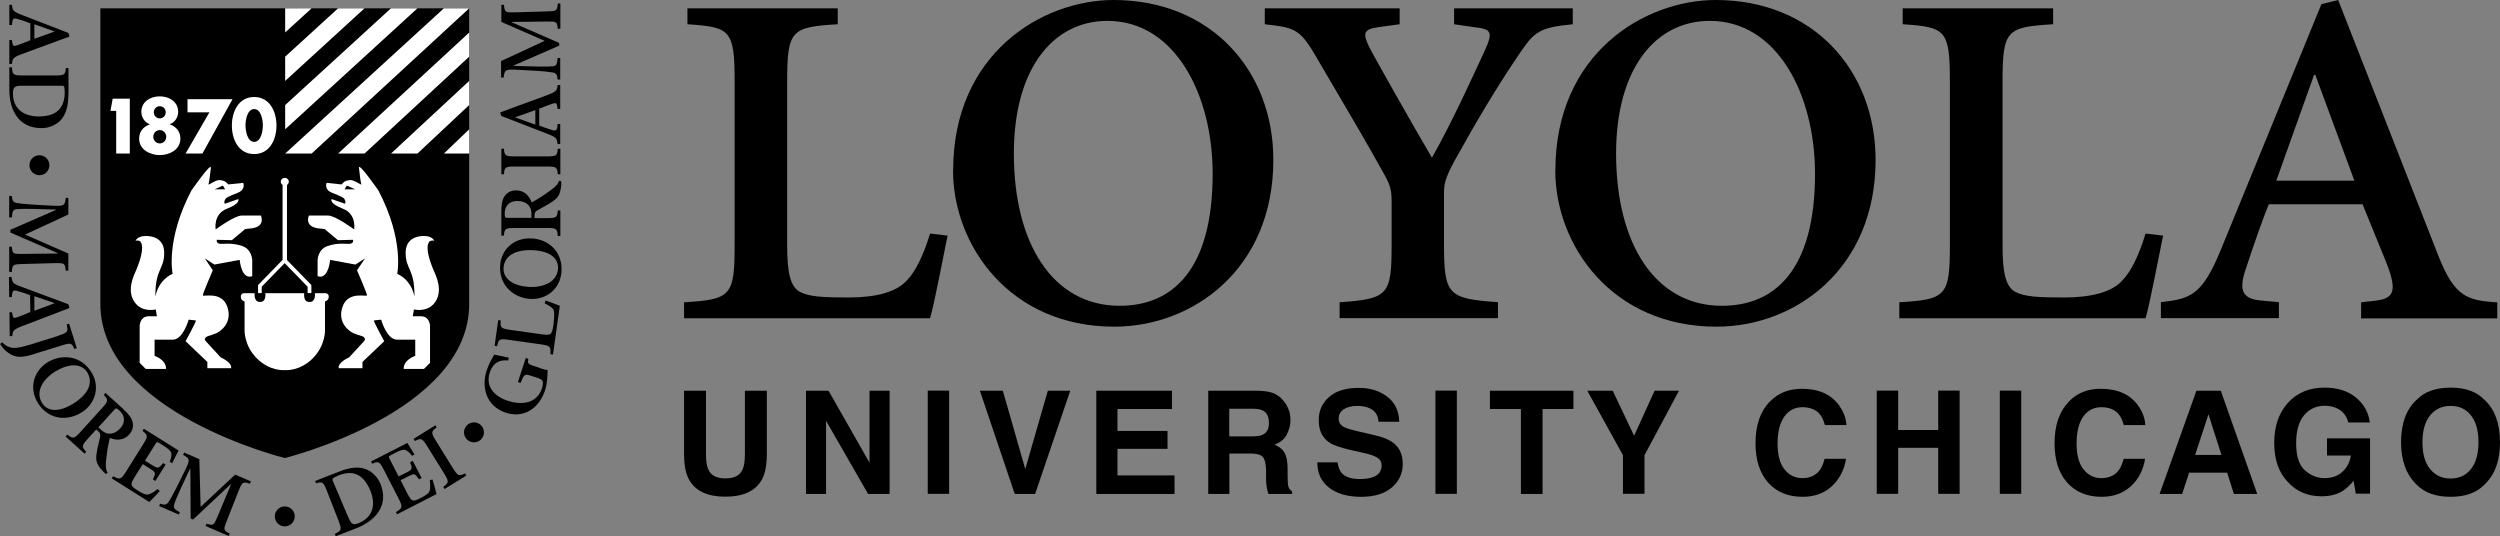 <?xml version="1.0" encoding="UTF-8"?><svg id="brand_logo" xmlns="http://www.w3.org/2000/svg" viewBox="0 0 192.78 41.36"><rect x="0" y="0" width="192.78" height="41.36" fill="#808080" stroke="none"/><defs><style>.cls-1{fill:#000;}.cls-1,.cls-2{stroke-width:0px;}.cls-2{fill:#fff;}</style></defs><path class="cls-1" d="M52.75,24.54v-1.23c3.64-.22,3.9-.48,3.9-4.5V6.32c0-4.02-.32-4.23-3.64-4.45V.64h11.59v1.23c-3.58.22-3.9.43-3.9,4.45v12.65c0,2.09.26,3.16.99,3.54.72.38,1.82.43,3.74.43,2.03,0,3.69-.38,4.52-1.34.63-.64,1.25-1.88,1.77-3.59l1.35.16c-.26,1.23-1.04,5.36-1.35,6.37h-18.98Z"/><path class="cls-1" d="M73.5,13.13c0-9,6.86-13.13,12.37-13.13,7.48,0,12.32,5.41,12.32,12.33,0,8.41-6.19,12.86-12.27,12.86-8.06,0-12.43-6.27-12.43-12.06ZM86.34,23.58c4,0,7.17-2.68,7.17-10.18,0-6.11-2.91-11.79-8.11-11.79-4.21,0-7.22,3.7-7.22,10.23,0,6.97,3.02,11.74,8.16,11.74Z"/><path class="cls-1" d="M103.3,24.54v-1.23c3.75-.27,4.01-.54,4.01-4.45v-3.27c0-1.02-.1-1.34-.78-2.52-1.09-1.98-2.55-4.45-4.94-8.52-1.35-2.36-1.72-2.41-4.06-2.68V.64h10.4v1.23l-1.61.22c-1.2.16-1.25.48-.73,1.55.26.54,3.59,6.43,4.83,8.52,1.61-2.84,3.22-6.43,4.05-8.2.68-1.5.57-1.72-.83-1.87l-1.51-.22V.64h9.15v1.23c-2.81.27-3.02.64-4.42,2.73-1.41,2.09-2.96,4.66-4.68,7.77-.78,1.45-.83,1.82-.83,2.62v3.86c0,3.91.32,4.18,4.16,4.45v1.23h-12.22Z"/><path class="cls-1" d="M119.94,13.13c0-9,6.86-13.13,12.37-13.13,7.48,0,12.32,5.41,12.32,12.33,0,8.41-6.19,12.86-12.27,12.86-8.06,0-12.43-6.27-12.43-12.06ZM132.79,23.58c4.01,0,7.17-2.68,7.17-10.18,0-6.11-2.91-11.79-8.11-11.79-4.21,0-7.23,3.7-7.23,10.23,0,6.97,3.02,11.74,8.16,11.74Z"/><path class="cls-1" d="M146.46,24.54v-1.23c3.64-.22,3.9-.48,3.9-4.5V6.32c0-4.02-.31-4.23-3.64-4.45V.64h11.6v1.23c-3.59.22-3.9.43-3.9,4.45v12.65c0,2.09.26,3.16.99,3.54.73.38,1.82.43,3.75.43,2.02,0,3.69-.38,4.52-1.34.63-.64,1.25-1.88,1.77-3.59l1.35.16c-.26,1.23-1.04,5.36-1.35,6.37h-18.98Z"/><path class="cls-1" d="M182.07,23.31l.99-.11c1.46-.16,1.92-.59.89-3.11l-1.77-4.34h-7.23c-.37.86-1.25,3.38-1.77,4.98-.63,1.82-.16,2.36,1.35,2.46l1.2.11v1.23h-9.1v-1.23c2.29-.27,3.18-.48,4.68-4.18L179.01.32l1.29-.32,7.75,19.78c1.25,3.16,2.24,3.38,4.52,3.54v1.23h-10.5v-1.23ZM175.52,13.93h6.03l-3.01-8.15h-.1l-2.91,8.15Z"/><path class="cls-1" d="M52.75,30.13h1.69v4.89c0,.55.06.95.19,1.2.2.45.64.67,1.31.67s1.11-.22,1.31-.67c.13-.25.19-.65.19-1.2v-4.89h1.69v4.89c0,.85-.13,1.51-.39,1.98-.49.86-1.42,1.3-2.8,1.3s-2.31-.43-2.8-1.3c-.26-.47-.39-1.13-.39-1.98v-4.89Z"/><path class="cls-1" d="M62.15,30.13h1.74l3.16,5.55v-5.55h1.55v7.96h-1.66l-3.24-5.64v5.64h-1.55v-7.96Z"/><path class="cls-1" d="M73.19,38.08h-1.65v-7.96h1.65v7.96Z"/><path class="cls-1" d="M80.8,30.13h1.73l-2.71,7.96h-1.57l-2.69-7.96h1.77l1.73,6.04,1.74-6.04Z"/><path class="cls-1" d="M90.38,31.54h-4.21v1.69h3.86v1.38h-3.86v2.05h4.4v1.43h-6.03v-7.96h5.83v1.41Z"/><path class="cls-1" d="M98.22,30.33c.29.13.54.31.74.56.17.2.3.42.4.67.1.24.15.53.15.84,0,.38-.1.75-.29,1.12-.19.36-.51.62-.94.77.37.15.63.36.78.63.15.27.23.69.23,1.25v.53c0,.37.02.61.04.74.04.21.15.35.31.45v.2h-1.83c-.05-.18-.09-.32-.11-.43-.05-.22-.07-.45-.07-.68v-.74c-.02-.51-.1-.85-.27-1.02-.17-.17-.48-.25-.94-.25h-1.62v3.12h-1.63v-7.96h3.8c.54.01.96.08,1.26.2ZM94.79,31.51v2.14h1.79c.35,0,.62-.05.8-.13.31-.15.47-.45.47-.89,0-.48-.15-.81-.46-.97-.17-.09-.43-.14-.77-.14h-1.83Z"/><path class="cls-1" d="M103.14,35.63c.05.36.15.64.3.82.27.33.75.49,1.41.49.4,0,.73-.05.98-.13.47-.16.71-.47.71-.92,0-.26-.12-.47-.35-.61-.23-.14-.6-.26-1.1-.37l-.86-.19c-.84-.19-1.43-.39-1.74-.61-.54-.37-.8-.94-.8-1.72,0-.71.26-1.3.79-1.77.52-.47,1.29-.71,2.31-.71.85,0,1.57.22,2.17.67.6.45.91,1.09.94,1.94h-1.6c-.03-.48-.24-.82-.64-1.02-.27-.13-.6-.2-.99-.2-.44,0-.79.09-1.05.26-.26.17-.39.41-.39.72,0,.28.13.5.39.64.17.09.52.21,1.06.33l1.4.33c.61.14,1.07.34,1.38.58.47.37.71.91.71,1.62s-.28,1.33-.84,1.81c-.56.48-1.36.72-2.38.72s-1.87-.24-2.47-.71c-.6-.47-.9-1.12-.9-1.95h1.59Z"/><path class="cls-1" d="M112.34,38.08h-1.65v-7.96h1.65v7.96Z"/><path class="cls-1" d="M121.33,30.13v1.41h-2.38v6.55h-1.67v-6.55h-2.39v-1.41h6.44Z"/><path class="cls-1" d="M127.59,30.13h1.88l-2.66,4.97v2.98h-1.66v-2.98l-2.75-4.97h1.96l1.65,3.47,1.58-3.47Z"/><path class="cls-1" d="M136.49,30.96c.64-.66,1.45-.98,2.45-.98,1.32,0,2.29.44,2.9,1.32.34.49.52.99.54,1.48h-1.66c-.1-.38-.24-.67-.41-.86-.3-.34-.74-.52-1.32-.52s-1.06.24-1.4.73c-.34.49-.52,1.18-.52,2.07s.18,1.56.54,2c.36.45.82.67,1.37.67s1.01-.19,1.31-.57c.17-.21.3-.51.41-.92h1.65c-.14.87-.51,1.57-1.09,2.11-.58.54-1.34.82-2.25.82-1.13,0-2.02-.37-2.67-1.1-.65-.74-.97-1.75-.97-3.03,0-1.39.37-2.46,1.1-3.21Z"/><path class="cls-1" d="M144.72,38.08v-7.96h1.65v3.04h3.09v-3.04h1.65v7.96h-1.65v-3.55h-3.09v3.55h-1.65Z"/><path class="cls-1" d="M155.86,38.08h-1.65v-7.96h1.65v7.96Z"/><path class="cls-1" d="M159.54,30.96c.64-.66,1.45-.98,2.44-.98,1.33,0,2.3.44,2.91,1.32.34.49.52.99.54,1.48h-1.66c-.1-.38-.24-.67-.41-.86-.29-.34-.74-.52-1.32-.52s-1.06.24-1.4.73c-.34.49-.51,1.18-.51,2.07s.18,1.56.54,2c.36.45.82.67,1.37.67s1.01-.19,1.31-.57c.17-.21.3-.51.41-.92h1.65c-.14.87-.5,1.57-1.09,2.11-.59.54-1.34.82-2.25.82-1.13,0-2.02-.37-2.67-1.1-.65-.74-.97-1.75-.97-3.03,0-1.39.37-2.46,1.11-3.21Z"/><path class="cls-1" d="M169.37,30.13h1.88l2.81,7.96h-1.8l-.52-1.64h-2.93l-.54,1.64h-1.74l2.84-7.96ZM169.26,35.08h2.04l-1-3.13-1.03,3.13Z"/><path class="cls-1" d="M181.09,32.61c-.13-.54-.43-.92-.92-1.14-.27-.12-.58-.18-.91-.18-.64,0-1.17.24-1.58.72-.41.48-.62,1.21-.62,2.18s.22,1.67.67,2.07c.44.4.95.61,1.52.61s1.02-.16,1.37-.48c.36-.32.58-.74.66-1.26h-1.84v-1.33h3.32v4.27h-1.1l-.17-.99c-.32.38-.61.64-.86.79-.44.27-.98.4-1.62.4-1.05,0-1.92-.37-2.59-1.1-.7-.73-1.05-1.73-1.05-3.01s.35-2.32,1.06-3.1c.71-.78,1.65-1.17,2.81-1.17,1.01,0,1.82.26,2.44.77.61.51.97,1.15,1.06,1.92h-1.64Z"/><path class="cls-1" d="M191.57,37.38c-.6.62-1.47.93-2.6.93s-2.01-.31-2.61-.93c-.8-.76-1.21-1.85-1.21-3.28s.4-2.55,1.21-3.28c.6-.62,1.47-.93,2.61-.93s2,.31,2.6.93c.8.73,1.21,1.83,1.21,3.28s-.4,2.52-1.21,3.28ZM190.54,36.17c.39-.49.58-1.18.58-2.07s-.19-1.58-.58-2.07c-.39-.49-.91-.73-1.57-.73s-1.18.24-1.58.73c-.39.48-.59,1.18-.59,2.07s.19,1.59.59,2.07c.4.49.92.73,1.58.73s1.18-.24,1.57-.73Z"/><path class="cls-1" d="M36.18.64v22.8c0,8.37-14.22,11.88-14.22,11.88,0,0-14.22-3.51-14.22-11.88V.64h28.44Z"/><path class="cls-2" d="M8.52,8.54l.17-.93h1.32v4.23h-1.05v-3.29h-.44Z"/><path class="cls-2" d="M13.74,8.63c0,.44-.28.82-.66.95h0c.5.18.83.56.83,1.11,0,.87-.87,1.27-1.59,1.27s-1.59-.4-1.59-1.27c0-.55.33-.93.83-1.1h0c-.38-.14-.66-.52-.66-.96,0-.8.71-1.2,1.42-1.2s1.42.4,1.42,1.2ZM11.86,8.66c0,.26.21.47.46.47s.46-.21.46-.47-.2-.47-.46-.47-.46.21-.46.47ZM11.82,10.55c0,.28.22.51.5.51s.5-.23.5-.51-.22-.52-.5-.52-.5.23-.5.52Z"/><path class="cls-2" d="M14.46,8.66v-1.01h3.47l-2.32,4.19h-1.3l1.84-3.18h-1.69Z"/><path class="cls-2" d="M21.32,9.68c0,1.06-.51,2.2-1.72,2.2s-1.72-1.14-1.72-2.2.51-2.2,1.72-2.2,1.72,1.14,1.72,2.2ZM18.93,9.67c0,.39.13,1.27.67,1.27s.67-.87.67-1.27-.13-1.26-.67-1.26-.67.86-.67,1.26Z"/><path class="cls-2" d="M10.84,18.67s.43.31-.34,2.16c-.16.37-.84,1.67-.01,2.61.59.66,1.52.42,1.52.42.06.36.09.53.09.53h-.68c-.62.03-.65.71-.65.71v2.88l.47.47h1.56c.03-.71-.88-1.01-.88-1.01v-1.25h1.45c.77-.06,1.18-1.54,1.18-1.54l.56.06c.03.09-.8,1.6-.8,1.6l1.68,1.6v.48h1.83c.09-.45-.8-.83-.8-.83l-1.15-1.25c-.15-.16-.04-.32.16-.39.22-.07.39-.12.64-.22.25-.1,1.3-.76.86-2.04-.43-1.26-1.89-.74-1.89-.89s.77-1.93.77-1.93l-.62-.92.74.48,1.95-.36c.21,1.66.97,1.25.97,1.25v-1.25s-.03-.82-.77-1.07c-.88-.3-1.5-.12-1.77-.18-.26-.06-.19-.3-.19-.3l1.16.03,1.03-.86.56-.06c1.03-.18.65-.98.65-.98h-1.48c-.56,0-2.01,1.07-2.01,1.07,0,0-.21-1.19.88-1.6,1.09-.42.86-.74.86-.74l-1.03.36s-.12-.12.06-.39c.09-.14.92-.45.92-.45.65-.24.44-.77.44-.77l-1.15.12c-.27-.24-.24-.27-.62-.33-.38-.06-.97.48-.91.3.06-.18.12-.71.18-1.25.05-.48-1.5,1.75-1.5,1.75-2.01,3.83-1.45,6.42-1.45,6.42-1.33.62-1.33,2.07-1.33,1.69,0-2.15.71-2,.68-3.36-.03-1.36-1.47-1.24-1.47-1.24-.57,0-.74.36-.74.36,0,0,.29-.06.4.09Z"/><polygon class="cls-1" points="16.55 14.6 17.36 14.6 17.19 14.31 16.55 14.6"/><path class="cls-2" d="M21.97,28.54s-1.15.12-2.17-.91c-.98-.98-.94-2.15-.94-2.15v-2.23s-.28-.07-.29-.35c-.02-.35.34-.29.34-.29h.72c-.04.76.43.67.43.67.5.02.4-.67.4-.67h1.5,0,1.5s-.11.69.4.67c0,0,.47.09.43-.67h.72s.36-.05.34.29c-.01.27-.29.35-.29.35v2.23s.04,1.16-.94,2.15c-1.02,1.03-2.17.91-2.17.91h0Z"/><path class="cls-2" d="M33.09,18.67s-.43.31.34,2.16c.16.37.84,1.67.01,2.61-.59.66-1.52.42-1.52.42-.06.36-.09.53-.09.53h.68c.62.03.65.71.65.71v2.88l-.47.47h-1.56c-.03-.71.89-1.01.89-1.01v-1.25h-1.45c-.77-.06-1.18-1.54-1.18-1.54l-.56.06c-.03.09.8,1.6.8,1.6l-1.68,1.6v.48h-1.83c-.09-.45.8-.83.8-.83l1.15-1.25c.15-.16.04-.32-.16-.39-.22-.07-.39-.12-.64-.22-.25-.1-1.3-.76-.86-2.04.43-1.26,1.89-.74,1.89-.89s-.77-1.93-.77-1.93l.62-.92-.74.48-1.95-.36c-.21,1.66-.97,1.25-.97,1.25v-1.25s.03-.82.77-1.07c.88-.3,1.5-.12,1.77-.18.27-.06.19-.3.19-.3l-1.16.03-1.03-.86-.56-.06c-1.03-.18-.65-.98-.65-.98h1.48c.56,0,2.01,1.07,2.01,1.07,0,0,.21-1.19-.88-1.6-1.09-.42-.86-.74-.86-.74l1.03.36s.12-.12-.06-.39c-.1-.14-.92-.45-.92-.45-.65-.24-.44-.77-.44-.77l1.15.12c.26-.24.23-.27.62-.33.38-.06.97.48.91.3-.06-.18-.12-.71-.18-1.25-.05-.48,1.5,1.75,1.5,1.75,2.01,3.83,1.45,6.42,1.45,6.42,1.33.62,1.33,2.07,1.33,1.69,0-2.15-.7-2-.68-3.36.03-1.36,1.47-1.24,1.47-1.24.57,0,.74.36.74.36,0,0-.29-.06-.4.09Z"/><polygon class="cls-1" points="27.38 14.6 26.57 14.6 26.74 14.31 27.38 14.6"/><path class="cls-2" d="M22.13,20.03v-5.77s0,0,0,0c.08-.05.14-.14.14-.25,0-.16-.13-.29-.29-.29,0,0-.01,0-.02,0,0,0-.01,0-.02,0-.16,0-.29.13-.29.29,0,.11.06.2.14.25h0s0,5.78,0,5.78l-1.89,1.94v.62h.28v-.49s1.77-1.82,1.77-1.82l1.77,1.82v.49h.29v-.62l-1.89-1.94Z"/><polygon class="cls-2" points="21.99 .64 21.99 2.5 24.03 .64 21.99 .64"/><polygon class="cls-2" points="34.23 11.84 36.18 11.84 36.18 9.97 34.23 11.84"/><polygon class="cls-2" points="26.07 .64 21.99 4.37 21.99 6.24 28.11 .64 26.07 .64"/><polygon class="cls-2" points="30.15 .64 21.99 8.1 21.99 9.97 32.19 .64 30.15 .64"/><polygon class="cls-2" points="34.23 .64 21.99 11.84 24.03 11.84 36.18 .64 34.23 .64"/><polygon class="cls-2" points="26.07 11.84 28.11 11.84 36.18 4.37 36.18 2.51 26.07 11.84"/><polygon class="cls-2" points="30.15 11.84 32.19 11.84 36.18 8.1 36.18 6.24 30.15 11.84"/><path class="cls-1" d="M5.35,2.82l-1.3.48c-.85.32-1.72.62-2.42.89-.62.24-.67.34-.71.74h-.2v-1.84h.2l.03.2c.04.27.11.28.38.2.21-.07.64-.24,1.01-.39v-1.3c-.21-.09-.6-.22-.9-.31-.37-.13-.46-.07-.5.24l-.02.2h-.2V.37h.2c.05.43.08.51.71.76l3.64,1.41.09.28ZM2.65,1.88v1.11l1.54-.55v-.02l-1.54-.55Z"/><path class="cls-1" d="M5.27,7.33c0,.78-.17,1.5-.61,1.96-.32.32-.84.59-1.46.59-1.72,0-2.48-1.33-2.48-2.97v-1.72h.2c.04.57.1.63.85.63h2.45c.76,0,.81-.06.86-.57h.2v2.08ZM1.78,6.61c-.64,0-.78.07-.78.61,0,1.16.82,1.76,1.98,1.76,1.5,0,2.01-.76,2.01-1.88,0-.23-.03-.41-.06-.45-.04-.04-.16-.04-.34-.04H1.78Z"/><path class="cls-1" d="M5.27,16.54l-3.34,1.55,3.34,1.46v1.32h-.2c-.06-.57-.08-.59-.86-.58l-2.45.07c-.78.02-.8.04-.85.61h-.2v-1.95h.2c.05.55.07.57.85.56l2.69-.03v-.03l-3.65-1.59v-.21l3.51-1.53v-.03l-1.81-.05c-.63-.01-1.02,0-1.23.02-.27.03-.32.17-.36.64h-.2v-1.66h.2c.03.35.1.49.36.54.21.04.62.09,1.3.13l1.44.08c.93.05,1,0,1.06-.6h.2v1.29Z"/><path class="cls-1" d="M5.36,23.75l-1.3.5c-.85.33-1.71.65-2.41.92-.62.25-.67.34-.7.75h-.2s-.02-1.84-.02-1.84h.2s.03.19.03.19c.05.27.12.28.38.19.21-.07.64-.25,1-.4l-.02-1.3c-.21-.09-.61-.21-.9-.3-.37-.12-.46-.06-.49.25l-.02.2h-.2s-.02-1.55-.02-1.55h.2c.06.43.09.51.72.74l3.66,1.36.09.28ZM2.65,22.85v1.11s1.55-.57,1.55-.57v-.02l-1.55-.53Z"/><path class="cls-1" d="M4.51,25.88c.72-.23.76-.3.63-.86l.19-.06.59,1.89-.19.06c-.19-.46-.26-.5-.98-.27l-2.16.67c-.73.23-1.33.35-1.95-.1-.23-.16-.45-.39-.63-.68l.16-.14c.35.38.7.46,1.08.43.34-.03.73-.14,1.19-.28l2.07-.65Z"/><path class="cls-1" d="M6.23,31.84c-1.29.75-2.65.35-3.33-.8-.7-1.19-.27-2.49.83-3.14.99-.58,2.53-.55,3.36.87.61,1.04.31,2.38-.86,3.07ZM4.38,28.57c-1.09.64-1.66,1.62-1.15,2.48.37.63,1.18.8,2.31.14,1.26-.74,1.67-1.65,1.2-2.46-.38-.64-1.28-.78-2.35-.15Z"/><path class="cls-1" d="M13.76,34.77c-.05.1-.3.56-.49.95l-.18-.1c.12-.32.15-.53.12-.68-.04-.16-.21-.32-.57-.55l-.3-.19c-.22-.14-.24-.15-.37.06l-.79,1.26.51.32c.51.32.54.29.89-.13l.19.12-.79,1.26-.19-.12c.24-.51.24-.54-.27-.86l-.51-.32-.61.97c-.21.34-.3.52-.24.67.06.14.27.28.52.43.3.19.59.33.8.26.17-.05.4-.19.68-.41l.16.15c-.15.19-.66.71-.81.85l-2.89-1.82.1-.17c.53.28.61.27,1.01-.37l1.3-2.08c.4-.64.38-.72-.04-1.04l.1-.17,2.68,1.68Z"/><path class="cls-1" d="M15.37,35.41l.1,3.68,2.66-2.49,1.22.52-.08.18c-.54-.17-.58-.16-.87.55l-.9,2.28c-.29.73-.28.75.22,1.02l-.08.18-1.79-.77.08-.18c.52.16.55.16.85-.56l1.04-2.48h-.03s-2.9,2.72-2.9,2.72l-.19-.08-.02-3.83h-.03s-.76,1.63-.76,1.63c-.26.57-.41.93-.46,1.13-.08.26.03.37.44.59l-.08.18-1.52-.66.08-.18c.33.11.49.1.64-.12.12-.18.33-.54.63-1.14l.64-1.29c.41-.84.4-.92-.14-1.21l.08-.18,1.18.51Z"/><path class="cls-1" d="M26.22,36.34c.73-.29,1.46-.39,2.05-.14.42.18.85.57,1.08,1.14.63,1.6-.34,2.79-1.86,3.39l-1.6.62-.07-.18c.52-.25.55-.32.28-1.03l-.89-2.28c-.27-.7-.35-.74-.84-.59l-.07-.18,1.94-.76ZM26.84,39.84c.25.59.37.69.86.48,1.07-.45,1.3-1.44.85-2.51-.59-1.38-1.48-1.56-2.52-1.12-.21.09-.37.19-.39.24-.02.05.02.16.1.33l1.1,2.59Z"/><path class="cls-1" d="M31.4,34.13c.06.09.32.54.56.91l-.18.11c-.22-.27-.38-.4-.52-.45-.16-.05-.38.01-.76.21l-.31.16c-.24.12-.25.13-.13.35l.68,1.32.54-.27c.54-.27.53-.32.35-.83l.2-.1.68,1.32-.2.1c-.32-.46-.34-.48-.88-.2l-.54.27.52,1.02c.19.36.3.52.45.55.15.02.38-.09.64-.23.31-.16.59-.33.64-.55.05-.17.04-.44,0-.79l.21-.06c.08.23.27.93.31,1.13l-3.04,1.56-.09-.17c.52-.31.54-.39.2-1.06l-1.12-2.18c-.35-.67-.42-.7-.91-.49l-.09-.17,2.81-1.44Z"/><path class="cls-1" d="M33.57,32.79l.1.17c-.43.32-.45.39-.05,1.04l1.29,2.08c.4.64.48.66.95.42l.1.17-1.68,1.04-.1-.17c.44-.32.46-.4.06-1.04l-1.29-2.08c-.4-.64-.47-.66-.96-.41l-.1-.17,1.68-1.04Z"/><path class="cls-1" d="M41.62,28.38c.24.08.45.15.61.15-.01.45-.03,1.03-.19,1.54-.48,1.48-1.69,2.19-3.02,1.76-1.52-.49-1.92-1.96-1.49-3.27.19-.57.46-1,.59-1.22.23.06.59.13,1.11.24l-.04.22c-.9-.1-1.25.4-1.43.95-.3.92.2,1.77,1.41,2.16,1.02.33,2.23.24,2.62-.97.07-.21.08-.35.07-.47-.01-.14-.11-.23-.38-.32l-.56-.18c-.45-.15-.5-.13-.78.56l-.2-.07.6-1.85.2.06c-.06.36-.04.4.42.55l.46.15Z"/><path class="cls-1" d="M38.42,24.68l.19.03c-.04.56,0,.62.76.73l2.41.34c.4.06.6.04.7-.06.1-.11.14-.33.18-.56.05-.32.14-1.16-.01-1.33-.12-.14-.34-.28-.65-.44l.07-.22c.22.07.9.33,1.1.41l-.53,3.76-.2-.03c.04-.59,0-.65-.75-.76l-2.43-.34c-.75-.11-.81-.06-.93.49l-.19-.03.28-2Z"/><path class="cls-1" d="M41,18.38c1.49.1,2.39,1.21,2.3,2.54-.09,1.38-1.18,2.21-2.45,2.13-1.15-.08-2.4-.97-2.28-2.61.08-1.21,1.08-2.14,2.44-2.05ZM40.68,22.12c1.26.09,2.28-.4,2.35-1.4.05-.73-.52-1.33-1.83-1.42-1.45-.1-2.31.42-2.37,1.36-.05.74.62,1.37,1.86,1.45Z"/><path class="cls-1" d="M38.66,16.29c0-.51.06-.87.24-1.15.18-.27.48-.46.89-.46.59,0,1,.36,1.21.93.2-.11.69-.39,1-.61.38-.27.64-.45.78-.58.17-.17.27-.28.32-.48l.18.03v.29c-.07.76-.27,1-.66,1.27-.32.22-.77.46-1.13.66-.2.11-.27.2-.27.41v.22h.94c.76,0,.81-.06.85-.59h.2v1.97h-.2c-.04-.56-.1-.62-.85-.62h-2.45c-.76,0-.81.06-.85.59h-.2v-1.88ZM40.98,16.81v-.27c0-.28-.04-.48-.18-.66-.22-.28-.56-.38-.9-.38-.73,0-.98.5-.98.95,0,.34.03.35.25.35h1.81Z"/><path class="cls-1" d="M38.66,11.47h.2c.04.53.1.59.85.59h2.45c.76,0,.81-.06.85-.59h.2v1.97h-.2c-.04-.55-.1-.6-.85-.6h-2.45c-.76,0-.81.06-.85.6h-.2v-1.97Z"/><path class="cls-1" d="M38.57,8.67l1.3-.48c.85-.32,1.72-.62,2.42-.89.62-.24.67-.34.71-.74h.2v1.84h-.2l-.03-.2c-.04-.27-.11-.28-.38-.2-.21.07-.64.24-1.01.38v1.3c.21.09.6.22.9.32.37.13.46.07.5-.24l.02-.2h.2v1.55h-.2c-.06-.43-.08-.51-.71-.76l-3.64-1.41-.08-.28ZM41.28,9.6v-1.11l-1.54.55v.02l1.54.55Z"/><path class="cls-1" d="M38.66,4.7l3.34-1.55-3.34-1.46V.37h.2c.06.57.08.6.85.58l2.45-.07c.78-.02.8-.04.85-.61h.2v1.95h-.2c-.06-.55-.07-.57-.85-.56l-2.69.03v.03l3.65,1.59v.21l-3.51,1.53v.03l1.81.05c.63.01,1.01,0,1.22-.02.27-.03.32-.17.36-.64h.2v1.66h-.2c-.03-.35-.1-.49-.36-.54-.21-.03-.62-.09-1.3-.13l-1.44-.08c-.93-.05-1,0-1.06.6h-.2v-1.29Z"/><circle class="cls-1" cx="21.96" cy="39.82" r=".77"/><circle class="cls-1" cx="36.55" cy="33.34" r=".77"/><circle class="cls-1" cx="3.04" cy="12.74" r=".77"/><path class="cls-1" d="M9.53,31.58c.38.34.61.63.69.95.08.32.02.66-.25.97-.39.44-.94.5-1.5.27-.05.22-.18.77-.22,1.15-.06.46-.1.77-.09.96.01.24.02.39.14.56l-.14.12-.21-.21c-.53-.55-.57-.86-.51-1.33.05-.39.18-.88.27-1.28.05-.22.03-.33-.12-.47l-.17-.15-.63.69c-.51.56-.5.64-.14,1.03l-.13.14-1.46-1.32.13-.15c.44.35.52.34,1.03-.22l1.64-1.81c.51-.56.5-.64.14-1.03l.13-.15,1.4,1.26ZM7.58,32.95l.2.18c.21.19.38.29.61.31.36.02.65-.16.88-.41.49-.54.28-1.06-.05-1.36-.25-.23-.28-.21-.43-.05l-1.21,1.34Z"/></svg>